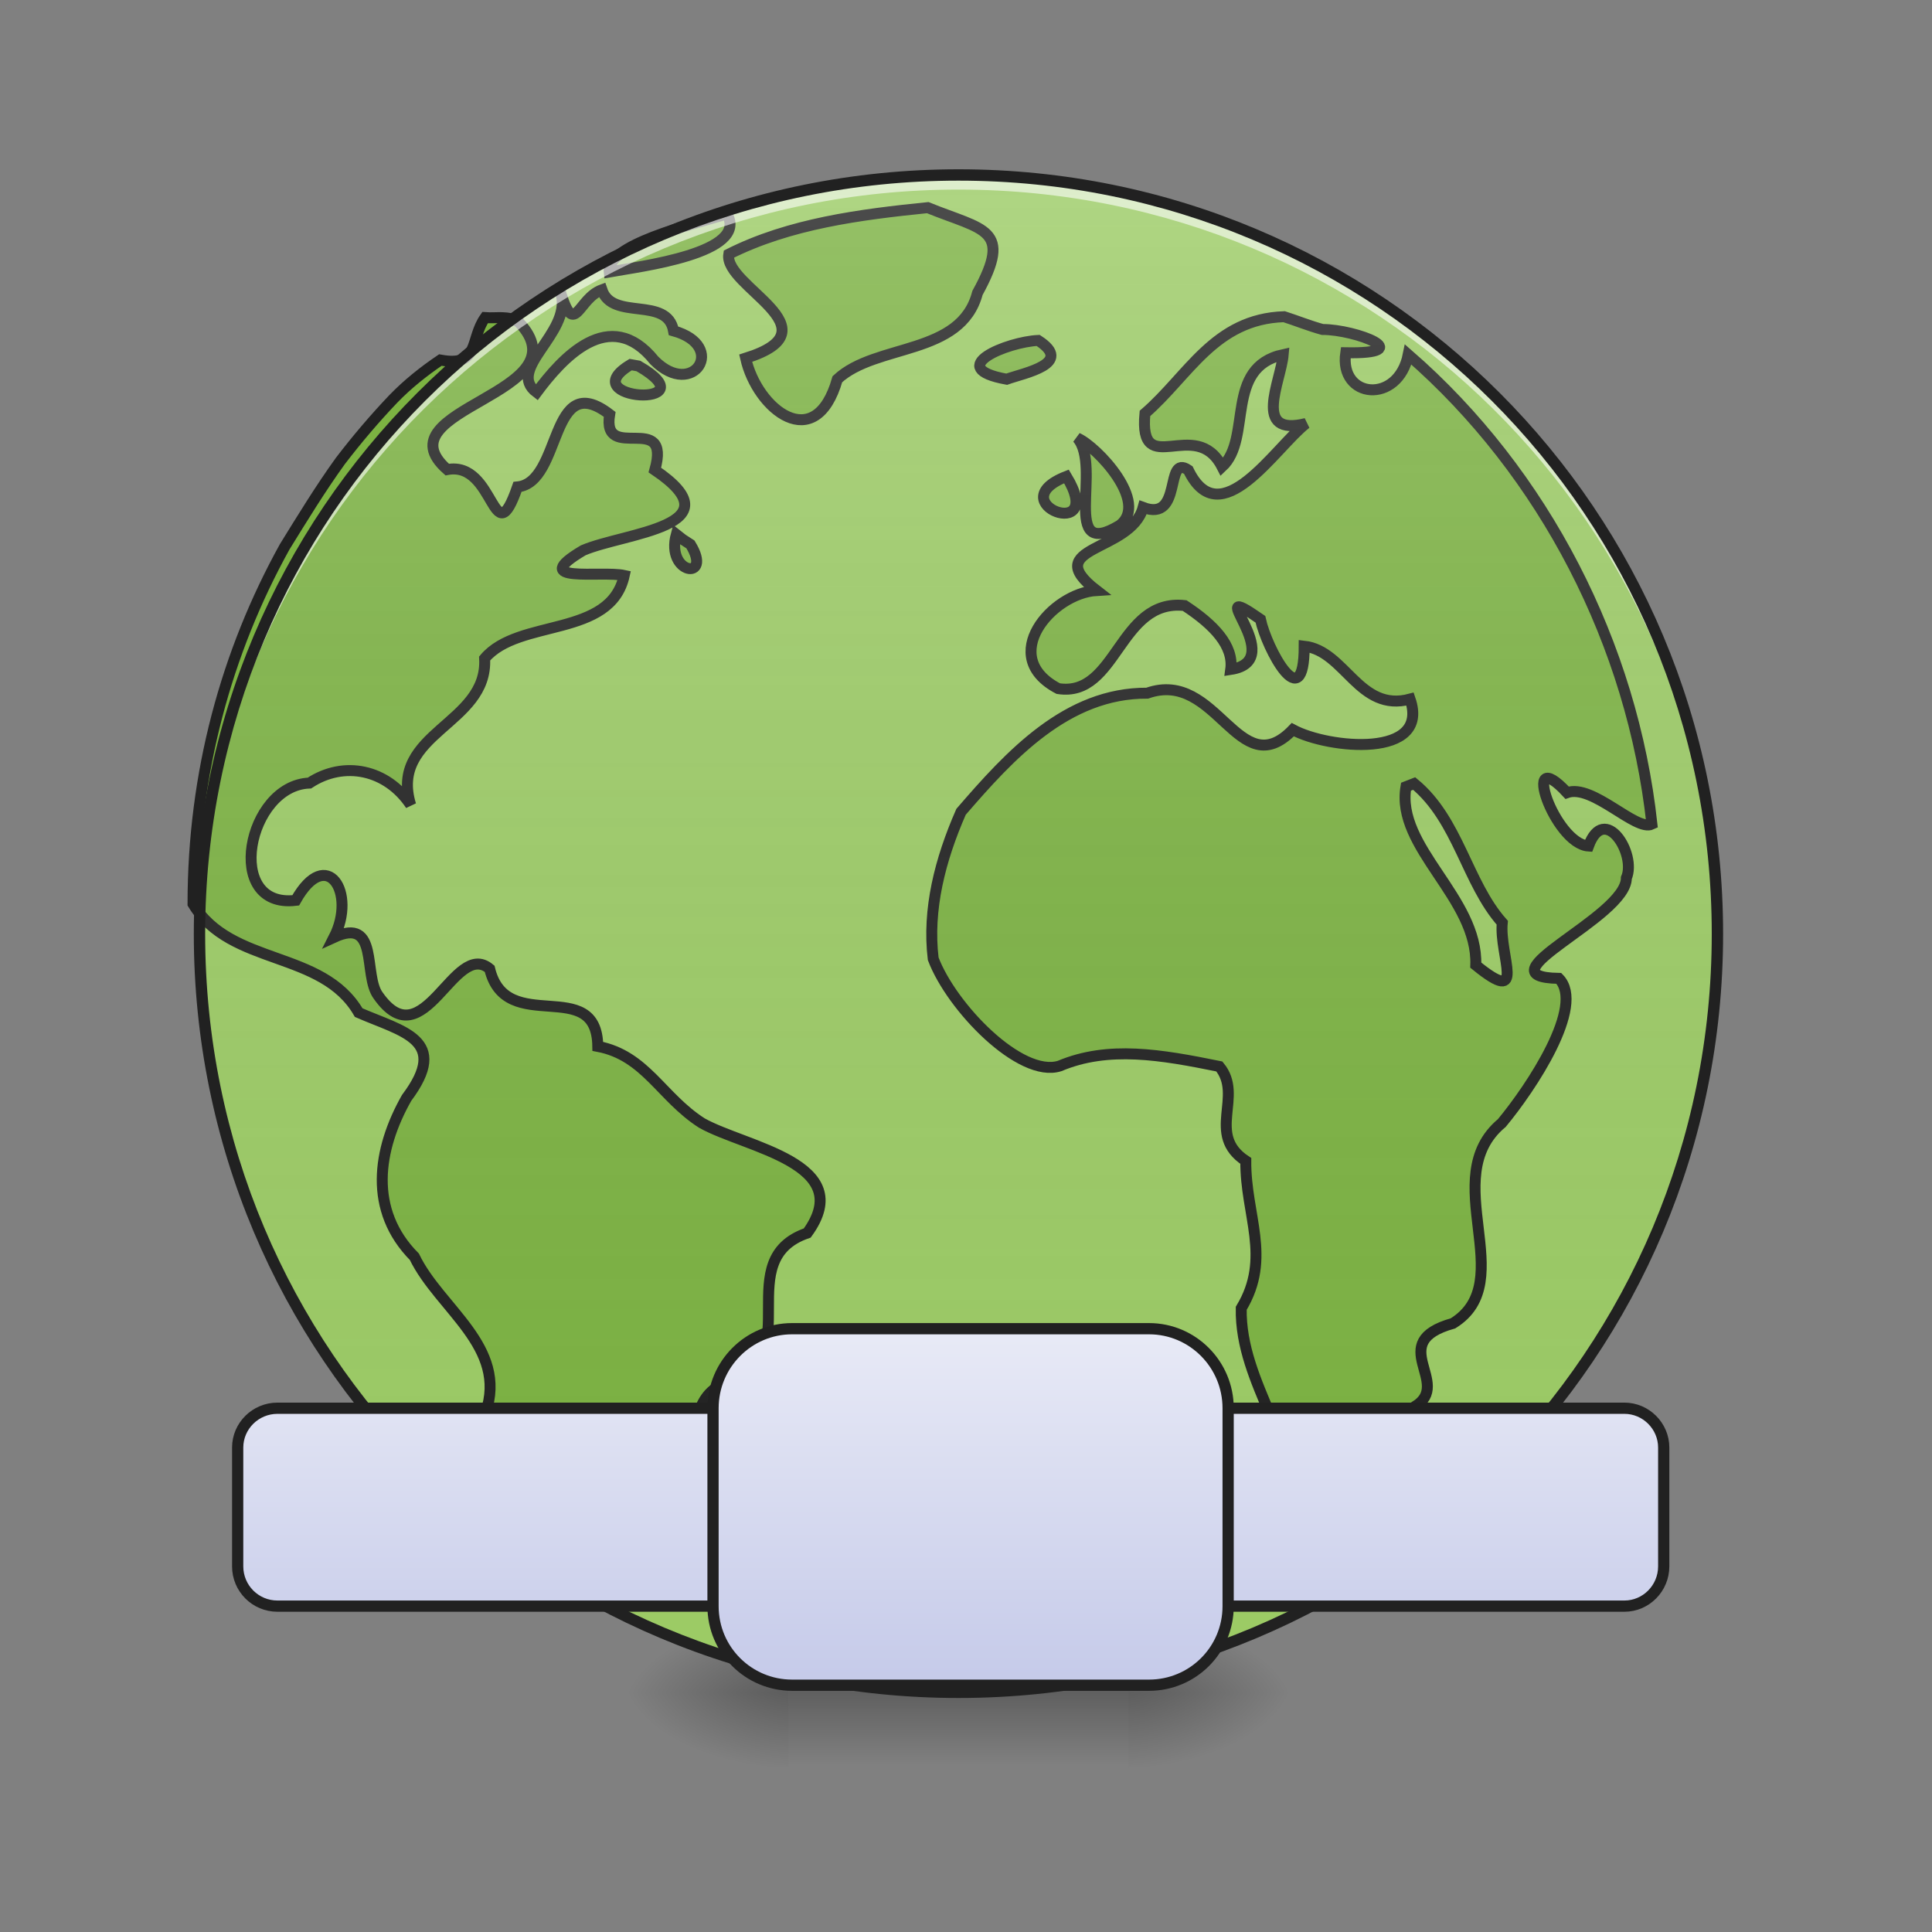 <?xml version="1.0" encoding="UTF-8"?>
<svg xmlns="http://www.w3.org/2000/svg" xmlns:xlink="http://www.w3.org/1999/xlink" width="16px" height="16px" viewBox="0 0 16 16" version="1.1">
<rect x="0" y="0" width="16" height="16" fill="#808080" stroke="none"/>
<defs>
<radialGradient id="radial0" gradientUnits="userSpaceOnUse" cx="450.909" cy="189.579" fx="450.909" fy="189.579" r="21.167" gradientTransform="matrix(0,-0.039,-0.07,-0,22.51,31.798)">
<stop offset="0" style="stop-color:rgb(0%,0%,0%);stop-opacity:0.314;"/>
<stop offset="0.222" style="stop-color:rgb(0%,0%,0%);stop-opacity:0.275;"/>
<stop offset="1" style="stop-color:rgb(0%,0%,0%);stop-opacity:0;"/>
</radialGradient>
<radialGradient id="radial1" gradientUnits="userSpaceOnUse" cx="450.909" cy="189.579" fx="450.909" fy="189.579" r="21.167" gradientTransform="matrix(-0,0.039,0.07,0,-6.633,-3.764)">
<stop offset="0" style="stop-color:rgb(0%,0%,0%);stop-opacity:0.314;"/>
<stop offset="0.222" style="stop-color:rgb(0%,0%,0%);stop-opacity:0.275;"/>
<stop offset="1" style="stop-color:rgb(0%,0%,0%);stop-opacity:0;"/>
</radialGradient>
<radialGradient id="radial2" gradientUnits="userSpaceOnUse" cx="450.909" cy="189.579" fx="450.909" fy="189.579" r="21.167" gradientTransform="matrix(-0,-0.039,0.07,-0,-6.633,31.798)">
<stop offset="0" style="stop-color:rgb(0%,0%,0%);stop-opacity:0.314;"/>
<stop offset="0.222" style="stop-color:rgb(0%,0%,0%);stop-opacity:0.275;"/>
<stop offset="1" style="stop-color:rgb(0%,0%,0%);stop-opacity:0;"/>
</radialGradient>
<radialGradient id="radial3" gradientUnits="userSpaceOnUse" cx="450.909" cy="189.579" fx="450.909" fy="189.579" r="21.167" gradientTransform="matrix(0,0.039,-0.07,0,22.51,-3.764)">
<stop offset="0" style="stop-color:rgb(0%,0%,0%);stop-opacity:0.314;"/>
<stop offset="0.222" style="stop-color:rgb(0%,0%,0%);stop-opacity:0.275;"/>
<stop offset="1" style="stop-color:rgb(0%,0%,0%);stop-opacity:0;"/>
</radialGradient>
<linearGradient id="linear0" gradientUnits="userSpaceOnUse" x1="255.323" y1="233.5" x2="255.323" y2="254.667" gradientTransform="matrix(0.007,0,0,0.031,5.985,6.719)">
<stop offset="0" style="stop-color:rgb(0%,0%,0%);stop-opacity:0.275;"/>
<stop offset="1" style="stop-color:rgb(0%,0%,0%);stop-opacity:0;"/>
</linearGradient>
<linearGradient id="linear1" gradientUnits="userSpaceOnUse" x1="254" y1="233.5" x2="254" y2="-168.667" gradientTransform="matrix(0.031,0,0,0.031,0,6.719)">
<stop offset="0" style="stop-color:rgb(34.51%,34.51%,34.51%);stop-opacity:0;"/>
<stop offset="1" style="stop-color:rgb(98.039%,98.039%,98.039%);stop-opacity:0.196;"/>
</linearGradient>
<linearGradient id="linear2" gradientUnits="userSpaceOnUse" x1="254" y1="233.5" x2="254" y2="138.25" >
<stop offset="0" style="stop-color:rgb(77.255%,79.216%,91.373%);stop-opacity:1;"/>
<stop offset="1" style="stop-color:rgb(90.98%,91.765%,96.471%);stop-opacity:1;"/>
</linearGradient>
<linearGradient id="linear3" gradientUnits="userSpaceOnUse" x1="254" y1="233.5" x2="254" y2="138.25" >
<stop offset="0" style="stop-color:rgb(77.255%,79.216%,91.373%);stop-opacity:1;"/>
<stop offset="1" style="stop-color:rgb(90.98%,91.765%,96.471%);stop-opacity:1;"/>
</linearGradient>
</defs>
<g id="surface1">
<path style=" stroke:none;fill-rule:nonzero;fill:url(#radial0);" d="M 9.344 14.016 L 10.668 14.016 L 10.668 13.355 L 9.344 13.355 Z M 9.344 14.016 "/>
<path style=" stroke:none;fill-rule:nonzero;fill:url(#radial1);" d="M 6.531 14.016 L 5.211 14.016 L 5.211 14.68 L 6.531 14.68 Z M 6.531 14.016 "/>
<path style=" stroke:none;fill-rule:nonzero;fill:url(#radial2);" d="M 6.531 14.016 L 5.211 14.016 L 5.211 13.355 L 6.531 13.355 Z M 6.531 14.016 "/>
<path style=" stroke:none;fill-rule:nonzero;fill:url(#radial3);" d="M 9.344 14.016 L 10.668 14.016 L 10.668 14.68 L 9.344 14.68 Z M 9.344 14.016 "/>
<path style=" stroke:none;fill-rule:nonzero;fill:url(#linear0);" d="M 6.531 13.852 L 9.344 13.852 L 9.344 14.633 L 6.531 14.633 Z M 6.531 13.852 "/>
<path style=" stroke:none;fill-rule:nonzero;fill:rgb(61.176%,80%,39.608%);fill-opacity:1;" d="M 7.938 1.449 C 11.41 1.449 14.223 4.262 14.223 7.734 C 14.223 11.203 11.41 14.016 7.938 14.016 C 4.469 14.016 1.652 11.203 1.652 7.734 C 1.652 4.262 4.469 1.449 7.938 1.449 Z M 7.938 1.449 "/>
<path style="fill-rule:nonzero;fill:rgb(48.627%,70.196%,25.882%);fill-opacity:1;stroke-width:11.339;stroke-linecap:round;stroke-linejoin:miter;stroke:rgb(12.941%,12.941%,12.941%);stroke-opacity:1;stroke-miterlimit:4;" d="M 960.381 214.94 C 890.466 222.026 817.245 231.474 754.416 263.124 C 748.747 296.665 868.264 340.597 771.895 370.831 C 783.705 423.739 844.171 471.923 866.846 392.561 C 907 355.242 994.866 368.469 1011.872 303.278 C 1048.719 236.198 1018.485 238.56 960.381 214.94 Z M 752.527 221.554 C 715.68 232.419 627.342 253.677 630.648 281.548 C 661.827 275.879 776.146 262.18 752.527 221.554 Z M 623.09 299.971 C 598.526 308.947 595.219 349.101 581.047 305.168 C 590.967 345.321 523.415 382.168 555.538 406.26 C 581.519 371.303 631.121 315.56 677.416 373.193 C 717.569 413.346 753.471 358.076 697.256 342.487 C 690.643 306.113 633.955 332.567 623.09 299.971 Z M 581.047 305.168 C 580.575 303.751 580.575 302.333 579.63 301.389 C 580.102 302.806 580.575 303.751 581.047 305.168 Z M 1329.322 327.843 C 1257.045 330.205 1230.591 388.782 1185.241 427.991 C 1178.628 498.378 1237.677 429.88 1265.076 483.261 C 1296.727 453.972 1266.966 380.279 1328.377 367.052 C 1326.015 394.923 1295.782 452.555 1351.997 438.383 C 1319.874 463.42 1263.187 555.065 1230.119 486.568 C 1205.082 469.561 1224.922 540.893 1183.352 525.304 C 1170.597 572.071 1075.173 564.985 1135.167 611.28 C 1088.872 614.115 1032.185 679.778 1095.486 712.845 C 1156.425 722.293 1158.315 619.311 1226.34 626.869 C 1256.573 646.71 1277.358 668.44 1274.052 693.005 C 1336.408 683.557 1239.567 595.691 1304.757 641.041 C 1311.371 671.747 1350.107 744.023 1350.107 668.913 C 1392.623 673.636 1406.795 737.882 1459.703 723.71 C 1480.961 785.594 1375.144 775.202 1338.297 755.361 C 1282.082 813.466 1259.88 692.06 1187.603 717.569 C 1104.462 717.097 1045.412 781.815 994.866 840.392 C 973.135 889.994 959.908 941.485 966.05 992.504 C 984.945 1042.578 1056.277 1116.271 1096.903 1103.517 C 1147.45 1082.259 1201.775 1091.707 1262.242 1103.989 C 1287.751 1134.695 1248.07 1174.376 1289.641 1201.775 C 1289.168 1257.99 1316.567 1301.923 1284.917 1354.359 C 1283.5 1433.249 1348.218 1496.55 1340.659 1576.385 C 1396.402 1552.765 1454.034 1515.918 1464.9 1455.924 C 1504.108 1431.832 1433.249 1389.789 1504.108 1369.948 C 1574.495 1326.488 1486.63 1219.254 1554.655 1162.566 C 1584.888 1126.192 1641.576 1041.16 1613.704 1012.817 C 1529.145 1011.4 1683.619 949.988 1683.619 908.89 C 1694.484 883.853 1660.944 830.944 1644.41 875.822 C 1608.98 873.46 1572.606 767.171 1622.207 820.552 C 1648.662 811.104 1693.539 861.178 1710.073 853.147 C 1689.76 667.495 1599.06 489.875 1457.814 367.052 C 1447.421 419.015 1386.009 412.874 1393.095 365.162 C 1468.679 366.579 1403.96 341.07 1369.003 341.07 C 1355.304 337.291 1342.549 332.094 1329.322 327.843 Z M 502.157 328.788 C 486.095 351.463 496.96 380.279 455.862 372.72 C 438.383 384.53 421.85 397.757 407.205 412.874 C 387.837 433.187 369.414 454.917 352.407 477.12 C 331.622 505.936 313.198 536.169 294.775 565.93 C 234.308 675.054 199.823 800.711 199.823 935.344 C 199.823 935.344 199.823 935.816 199.823 935.816 C 239.032 1000.534 333.511 983.056 371.303 1048.246 C 416.653 1068.087 466.255 1076.118 420.905 1136.584 C 390.671 1189.965 381.223 1252.794 428.935 1300.978 C 454.917 1354.831 526.249 1394.04 502.629 1462.538 C 521.053 1498.912 534.752 1523.004 535.697 1562.685 C 545.145 1570.244 556.482 1579.219 567.82 1586.778 C 578.213 1593.391 589.078 1599.06 599.943 1605.201 C 626.869 1616.539 652.851 1615.121 667.495 1577.33 C 750.165 1563.63 686.391 1447.893 756.778 1429.942 C 834.723 1403.96 755.833 1303.813 835.668 1276.414 C 888.104 1204.137 771.895 1188.076 726.545 1162.566 C 684.502 1135.64 668.44 1092.652 618.839 1083.204 C 617.894 1008.565 523.887 1073.756 506.881 1002.896 C 470.034 972.191 438.856 1097.848 391.616 1030.768 C 375.555 1009.51 393.033 948.571 345.794 970.301 C 369.414 924.006 338.235 874.877 306.113 932.037 C 231.002 941.013 256.039 812.993 320.284 810.631 C 356.186 787.011 400.592 796.459 425.156 833.306 C 402.009 758.195 505.464 750.165 501.684 681.667 C 537.114 639.624 632.066 660.882 646.238 595.691 C 622.618 590.495 544.672 604.667 603.722 569.709 C 646.71 551.286 764.336 545.145 677.888 486.568 C 695.367 424.211 622.618 480.427 631.121 428.935 C 568.292 380.751 582.464 499.322 535.697 504.046 C 510.188 577.268 513.022 476.647 462.948 486.095 C 391.144 422.794 607.501 407.678 537.114 333.511 C 526.249 326.426 513.967 329.732 502.157 328.788 Z M 1074.701 352.407 C 1043.05 353.824 976.442 380.751 1042.105 392.561 C 1060.529 385.947 1112.02 376.499 1074.701 352.407 Z M 652.851 377.444 C 590.495 414.764 737.882 423.267 660.882 378.861 Z M 1115.327 453.5 C 1141.308 483.261 1096.903 581.519 1159.259 543.728 C 1189.965 520.108 1135.64 462.476 1115.327 453.5 Z M 1103.989 493.181 C 1033.602 520.58 1146.505 563.096 1103.989 493.181 Z M 700.091 553.176 C 688.753 594.746 738.355 601.832 714.735 563.568 L 706.704 558.372 Z M 1463.955 811.104 C 1509.777 848.895 1518.28 913.614 1555.127 955.184 C 1551.82 989.669 1581.109 1042.578 1527.728 999.117 C 1530.09 929.203 1444.587 877.712 1455.452 814.41 Z M 1463.955 811.104 " transform="matrix(0.008,0,0,0.008,0,0)"/>
<path style=" stroke:none;fill-rule:nonzero;fill:url(#linear1);" d="M 7.938 1.449 C 11.41 1.449 14.223 4.262 14.223 7.734 C 14.223 11.203 11.41 14.016 7.938 14.016 C 4.469 14.016 1.652 11.203 1.652 7.734 C 1.652 4.262 4.469 1.449 7.938 1.449 Z M 7.938 1.449 "/>
<path style=" stroke:none;fill-rule:nonzero;fill:rgb(100%,100%,100%);fill-opacity:0.588;" d="M 7.938 1.449 C 4.457 1.449 1.652 4.25 1.652 7.734 C 1.652 7.754 1.652 7.773 1.652 7.793 C 1.688 4.34 4.477 1.57 7.938 1.57 C 11.398 1.57 14.191 4.34 14.223 7.793 C 14.223 7.773 14.223 7.754 14.223 7.734 C 14.223 4.25 11.418 1.449 7.938 1.449 Z M 7.938 1.449 "/>
<path style=" stroke:none;fill-rule:nonzero;fill:rgb(12.941%,12.941%,12.941%);fill-opacity:1;" d="M 7.938 1.402 C 4.43 1.402 1.605 4.227 1.605 7.734 C 1.605 11.238 4.43 14.062 7.938 14.062 C 11.445 14.062 14.27 11.238 14.27 7.734 C 14.27 4.227 11.445 1.402 7.938 1.402 Z M 7.938 1.496 C 11.395 1.496 14.176 4.277 14.176 7.734 C 14.176 11.188 11.395 13.969 7.938 13.969 C 4.48 13.969 1.699 11.188 1.699 7.734 C 1.699 4.277 4.48 1.496 7.938 1.496 Z M 7.938 1.496 "/>
<path style="fill-rule:nonzero;fill:url(#linear2);stroke-width:3;stroke-linecap:square;stroke-linejoin:bevel;stroke:rgb(12.941%,12.941%,12.941%);stroke-opacity:1;stroke-miterlimit:4;" d="M 74.118 159.464 L 433.959 159.464 C 439.708 159.464 444.458 164.214 444.458 169.963 L 444.458 201.71 C 444.458 207.585 439.708 212.334 433.959 212.334 L 74.118 212.334 C 68.243 212.334 63.494 207.585 63.494 201.71 L 63.494 169.963 C 63.494 164.214 68.243 159.464 74.118 159.464 Z M 74.118 159.464 " transform="matrix(0.031,0,0,0.031,0,6.719)"/>
<path style="fill-rule:nonzero;fill:url(#linear3);stroke-width:3;stroke-linecap:square;stroke-linejoin:bevel;stroke:rgb(12.941%,12.941%,12.941%);stroke-opacity:1;stroke-miterlimit:4;" d="M 211.605 138.216 L 306.971 138.216 C 318.595 138.216 328.094 147.715 328.094 159.464 L 328.094 212.334 C 328.094 224.083 318.595 233.457 306.971 233.457 L 211.605 233.457 C 199.981 233.457 190.482 224.083 190.482 212.334 L 190.482 159.464 C 190.482 147.715 199.981 138.216 211.605 138.216 Z M 211.605 138.216 " transform="matrix(0.031,0,0,0.031,0,6.719)"/>
</g>
</svg>
